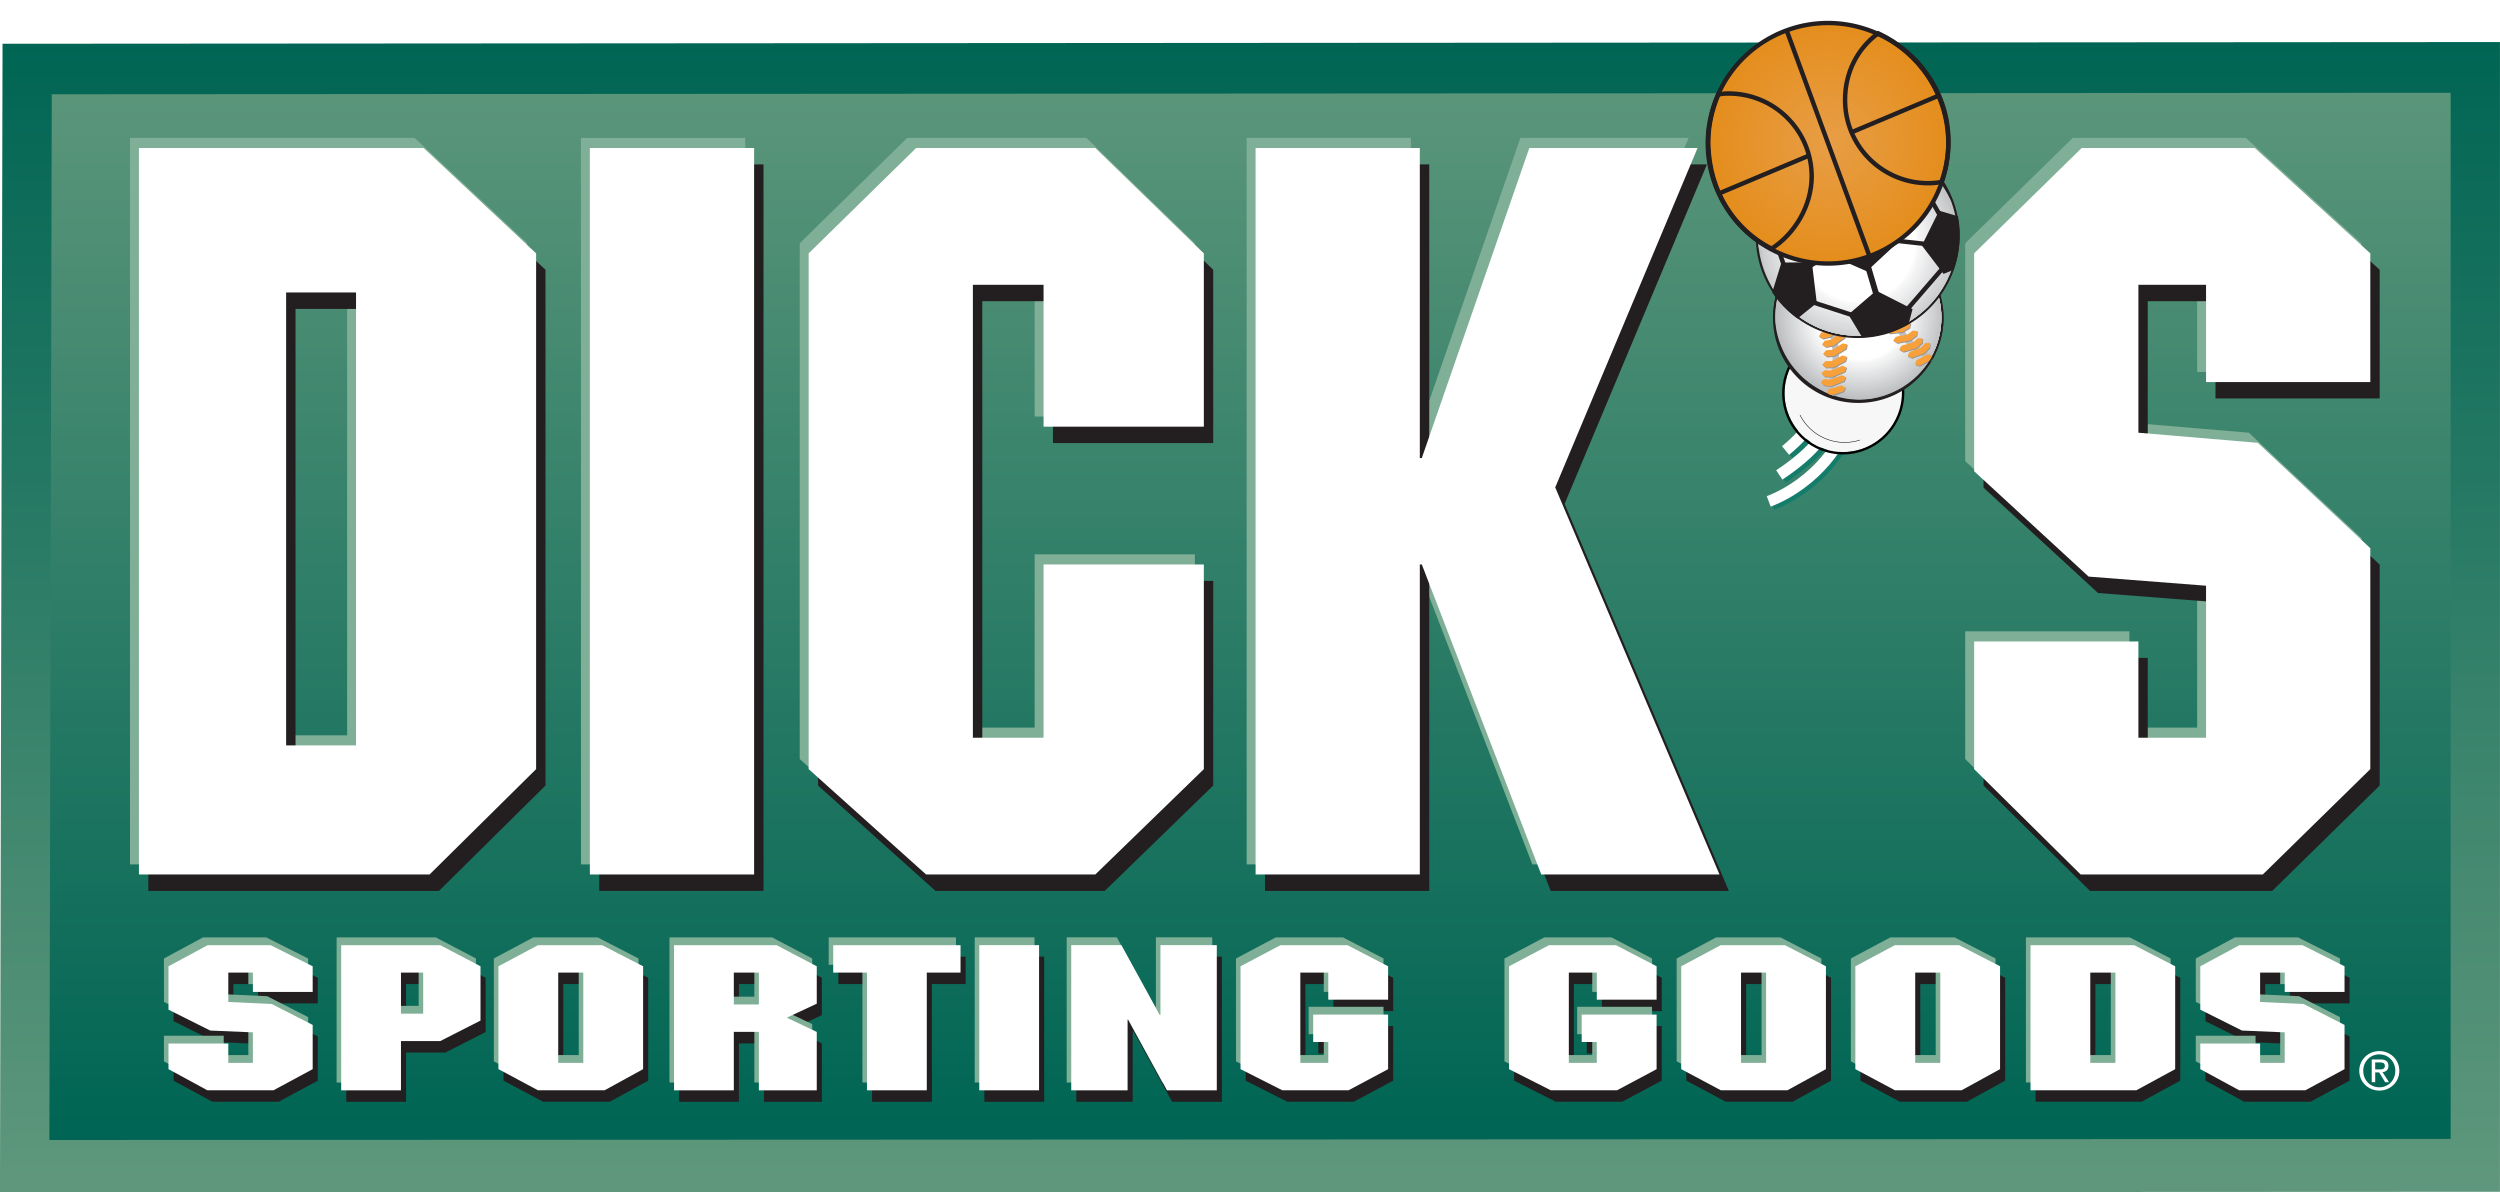 <?xml version="1.0" ?>
<svg xmlns="http://www.w3.org/2000/svg" xmlns:xlink="http://www.w3.org/1999/xlink" viewBox="0 0 250 119.244">
	<style>
	.cls0 { fill: url(#d); }
	.cls1 { fill: url(#g); }
	.cls2 { fill: #80af97; }
	.cls3 { fill: #231f20; }
	.cls4 { fill: #fff; }
	.cls5 { fill: #147c6b; }
	.cls6 { fill: #bbbdbf; }
	.cls7 { fill: #bdbfc1; }
	.cls8 { fill: #c0c1c3; }
	.cls9 { fill: #c1c3c5; }
	.cls10 { fill: #c4c5c7; }
	.cls11 { fill: #c5c7c9; }
	.cls12 { fill: #c8cacb; }
	.cls13 { fill: #caccce; }
	.cls14 { fill: #cccecf; }
	.cls15 { fill: #cfd0d2; }
	.cls16 { fill: #d0d2d3; }
	.cls17 { fill: #d3d4d6; }
	.cls18 { fill: #d4d6d7; }
	.cls19 { fill: #d7d8da; }
	.cls20 { fill: #d9dbdc; }
	.cls21 { fill: #dbdcdd; }
	.cls22 { fill: #dddfe0; }
	.cls23 { fill: #dfe0e1; }
	.cls24 { fill: #e2e3e4; }
	.cls25 { fill: #e3e4e5; }
	.cls26 { fill: #e6e7e8; }
	.cls27 { fill: #e8e8e9; }
	.cls28 { fill: #eaebec; }
	.cls29 { fill: #ededee; }
	.cls30 { fill: #eeefef; }
	.cls31 { fill: #f1f1f2; }
	.cls32 { fill: #f2f3f3; }
	.cls33 { fill: #f5f5f6; }
	.cls34 { fill: #f7f7f8; }
	.cls35 { fill: #fbfbfb; }
	.cls36 { fill: #929497; }
	.cls37 { fill: #f8a03a; }
	.cls38 { fill: url(#o); }
 </style>
	<filter id="shadow" color-interpolation-filters="sRGB">
		<feGaussianBlur stdDeviation="0.25 0.25"/>
	</filter>
	<clipPath id="a">
		<path d="M 0.001,4.203 L 250.001,4.203 L 250.001,119.318 L 0.001,119.318 L 0.001,4.203"/>
	</clipPath>
	<clipPath id="b">
		<path d="M 249.996,119.178 L 249.996,4.205 L 0.254,4.376 L -0.004,119.308 L 249.996,119.178"/>
	</clipPath>
	<linearGradient id="c">
		<stop offset="0" stop-color="#006554"/>
		<stop offset=".933" stop-color="#589479"/>
		<stop offset="1" stop-color="#5e977c"/>
	</linearGradient>
	<linearGradient id="d" gradientTransform="matrix(0 47.704 47.704 0 -21427.957 8554.463)" gradientUnits="userSpaceOnUse" x1="-179.236" x2="-176.859" xlink:href="#c" y1="451.805" y2="451.805"/>
	<clipPath id="e">
		<path d="M 4.939,9.273 L 245.064,9.273 L 245.064,114.005 L 4.939,114.005 L 4.939,9.273"/>
	</clipPath>
	<clipPath id="f">
		<path d="M 245.073,113.894 L 245.073,9.277 L 5.176,9.427 L 4.939,114.0 L 245.073,113.894"/>
	</clipPath>
	<linearGradient id="g" gradientTransform="matrix(0 -45.269 -45.269 0 20971.111 -8181.533)" gradientUnits="userSpaceOnUse" x1="-183.221" x2="-180.844" xlink:href="#c" y1="460.494" y2="460.494"/>
	<clipPath id="h">
		<path d="M 176.494,31.974 L 192.25,31.974 L 192.25,46.946 L 176.494,46.946 L 176.494,31.974"/>
	</clipPath>
	<clipPath id="i">
		<path d="M 184.026,33.265 C 184.964,33.265 185.781,33.372 186.547,33.693 C 189.375,34.848 191.084,37.993 190.039,41.139 C 189.695,42.144 189.097,43.129 188.242,43.814 C 187.234,44.627 186.208,45.119 184.856,45.248 C 181.628,45.547 178.782,43.129 178.397,40.091 C 178.053,37.373 179.464,34.933 181.777,33.842 C 182.139,33.671 182.525,33.542 182.952,33.435 L 183.38,33.351 L 183.491,33.329 L 183.616,33.329 L 183.765,33.308 L 184.026,33.265"/>
	</clipPath>
	<clipPath id="j">
		<path d="M 176.406,31.909 L 192.269,31.909 L 192.269,47.059 L 176.406,47.059 L 176.406,31.909"/>
	</clipPath>
	<clipPath id="k">
		<path d="M 194.127,31.402 C 193.932,26.823 190.059,23.271 185.48,23.464 C 180.878,23.657 177.326,27.529 177.521,32.131 C 177.711,36.71 181.607,40.262 186.186,40.069 C 190.765,39.876 194.317,35.982 194.127,31.402"/>
	</clipPath>
	<clipPath id="l">
		<path d="M 195.729,23.185 C 195.497,17.686 190.83,13.427 185.332,13.663 C 179.834,13.899 175.575,18.542 175.808,24.042 C 176.045,29.542 180.689,33.8 186.187,33.564 C 191.684,33.329 195.966,28.685 195.729,23.185"/>
	</clipPath>
	<clipPath id="m">
		<path d="M 170.666,2.015 L 195.139,2.015 L 195.139,26.597 L 170.666,26.597 L 170.666,2.015"/>
	</clipPath>
	<clipPath id="n">
		<path d="M 182.401,2.344 C 175.421,2.687 170.671,8.271 170.949,14.884 C 171.227,21.475 176.814,26.589 183.428,26.31 C 190.017,26.032 195.13,20.447 194.851,13.856 C 194.572,7.244 188.99,2.022 182.401,2.344"/>
	</clipPath>
	<radialGradient id="o" cx="-213.847" cy="444.135" gradientTransform="matrix(5.056 0 0 -5.079 1264.095 2269.976)" gradientUnits="userSpaceOnUse" r="2.379">
		<stop offset="0" stop-color="#e89e46"/>
		<stop offset="1" stop-color="#e48d1c"/>
	</radialGradient>
	<g clip-path="url(#a)">
		<path clip-path="url(#b)" d="M -0.004,4.205 L 249.996,4.205 L 249.996,119.308 L -0.004,119.308 L -0.004,4.205" class="cls0"/>
	</g>
	<g clip-path="url(#e)">
		<path clip-path="url(#f)" d="M 4.939,9.277 L 245.073,9.277 L 245.073,114.001 L 4.939,114.001 L 4.939,9.277" class="cls1"/>
	</g>
	<g name="inlines">
		<path d="M 34.713,28.24 L 27.72,28.24 L 27.72,73.532 L 34.713,73.532 L 34.713,28.24 M 52.717,75.903 L 42.064,86.44 L 12.999,86.44 L 12.999,13.79 L 41.468,13.79 L 52.718,24.327 L 52.718,75.903 L 52.717,75.903" class="cls2"/>
		<path d="M 58.095,13.79 L 74.52,13.79 L 74.52,86.44 L 58.095,86.44 L 58.095,13.79" class="cls2"/>
		<path d="M 119.49,41.652 L 103.464,41.652 L 103.464,27.468 L 96.395,27.468 L 96.395,72.761 L 103.464,72.761 L 103.464,55.433 L 119.49,55.433 L 119.49,75.903 L 108.64,86.44 L 91.718,86.44 L 79.972,75.903 L 79.972,24.327 L 90.722,13.79 L 108.64,13.79 L 119.49,24.327 L 119.49,41.652" class="cls2"/>
		<path d="M 141.09,44.794 L 141.289,44.794 L 152.04,13.79 L 168.864,13.79 L 154.626,47.732 L 171.052,86.44 L 153.233,86.44 L 141.289,55.433 L 141.09,55.433 L 141.09,86.44 L 124.666,86.44 L 124.666,13.79 L 141.09,13.79 L 141.09,44.794" class="cls2"/>
		<path d="M 224.59,13.79 L 236.139,24.327 L 236.139,37.194 L 219.714,37.194 L 219.714,27.468 L 212.943,27.468 L 212.943,42.261 L 224.887,43.274 L 236.139,53.812 L 236.139,75.903 L 225.389,86.44 L 207.171,86.44 L 196.519,75.903 L 196.519,63.134 L 212.943,63.134 L 212.943,72.761 L 219.714,72.761 L 219.714,57.561 L 207.97,56.651 L 196.519,46.11 L 196.519,24.327 L 207.273,13.79 L 224.59,13.79" class="cls2"/>
		<path d="M 36.545,30.892 L 29.554,30.892 L 29.554,76.186 L 36.545,76.186 L 36.545,30.892 M 54.549,78.554 L 43.898,89.091 L 14.831,89.091 L 14.831,16.442 L 43.302,16.442 L 54.55,26.978 L 54.55,78.554 L 54.549,78.554" class="cls3"/>
		<path d="M 59.924,16.442 L 76.351,16.442 L 76.351,89.091 L 59.924,89.091 L 59.924,16.442" class="cls3"/>
		<path d="M 121.322,44.307 L 105.296,44.307 L 105.296,30.121 L 98.229,30.121 L 98.229,75.413 L 105.296,75.413 L 105.296,58.084 L 121.322,58.084 L 121.322,78.554 L 110.474,89.091 L 93.55,89.091 L 81.804,78.554 L 81.804,26.978 L 92.556,16.442 L 110.474,16.442 L 121.322,26.978 L 121.322,44.307" class="cls3"/>
		<path d="M 142.924,47.447 L 143.124,47.447 L 153.874,16.442 L 170.694,16.442 L 156.461,50.385 L 172.886,89.091 L 155.067,89.091 L 143.124,58.084 L 142.924,58.084 L 142.924,89.091 L 126.498,89.091 L 126.498,16.442 L 142.924,16.442 L 142.924,47.447" class="cls3"/>
		<path d="M 226.424,16.442 L 237.969,26.978 L 237.969,39.848 L 221.548,39.848 L 221.548,30.121 L 214.777,30.121 L 214.777,44.915 L 226.722,45.927 L 237.969,56.465 L 237.969,78.554 L 227.223,89.091 L 209.001,89.091 L 198.353,78.554 L 198.353,65.784 L 214.777,65.784 L 214.777,75.413 L 221.548,75.413 L 221.548,60.212 L 209.8,59.301 L 198.353,48.765 L 198.353,26.978 L 209.103,16.442 L 226.424,16.442" class="cls3"/>
		<path d="M 27.576,95.667 L 31.778,97.78 L 31.778,100.343 L 25.799,100.343 L 25.799,98.407 L 23.338,98.407 L 23.338,101.351 L 27.683,101.55 L 31.778,103.642 L 31.778,108.066 L 27.863,110.174 L 21.237,110.174 L 17.359,108.066 L 17.359,105.502 L 23.338,105.502 L 23.338,107.434 L 25.799,107.434 L 25.799,104.388 L 21.527,104.202 L 17.359,102.117 L 17.359,97.78 L 21.271,95.667 L 27.576,95.667" class="cls3"/>
		<path d="M 48.563,97.78 L 44.534,95.667 L 34.627,95.667 L 34.627,110.179 L 40.606,110.179 L 40.606,105.255 L 44.535,105.255 L 48.564,103.204 L 48.564,97.78 M 40.606,98.407 L 42.831,98.407 L 42.831,102.516 L 40.606,102.516 L 40.606,98.407" class="cls3"/>
		<path d="M 64.819,97.78 L 60.721,95.667 L 54.299,95.667 L 50.352,97.78 L 50.352,108.066 L 54.299,110.174 L 60.977,110.174 L 64.82,108.066 L 64.82,97.78 M 56.33,98.407 L 58.838,98.407 L 58.838,107.434 L 56.33,107.434 L 56.33,98.407" class="cls3"/>
		<path d="M 82.185,97.78 L 78.17,95.667 L 67.912,95.667 L 67.912,110.179 L 73.891,110.179 L 73.891,104.34 L 76.401,104.34 L 76.401,110.179 L 82.185,110.179 L 82.185,104.34 L 79.185,102.921 L 82.185,101.519 L 82.185,97.78 M 73.891,98.407 L 76.401,98.407 L 76.401,101.599 L 73.891,101.599 L 73.891,98.407" class="cls3"/>
		<path d="M 96.562,98.407 L 93.188,98.407 L 93.188,110.178 L 87.209,110.178 L 87.209,98.407 L 83.833,98.407 L 83.833,95.667 L 96.562,95.667 L 96.562,98.407" class="cls3"/>
		<path d="M 98.436,95.663 L 104.417,95.663 L 104.417,110.179 L 98.436,110.179 L 98.436,95.663" class="cls3"/>
		<path d="M 122.188,110.178 L 117.21,110.178 L 113.337,103.111 L 113.268,103.111 L 113.268,110.178 L 107.632,110.178 L 107.632,95.663 L 112.647,95.663 L 116.481,102.649 L 116.555,102.649 L 116.555,95.663 L 122.188,95.663 L 122.188,110.178" class="cls3"/>
		<path d="M 139.32,101.114 L 133.339,101.114 L 133.339,98.407 L 130.544,98.407 L 130.544,107.434 L 133.339,107.434 L 133.339,105.351 L 131.83,105.351 L 131.83,102.609 L 139.32,102.609 L 139.32,108.066 L 135.368,110.174 L 128.732,110.174 L 124.563,108.066 L 124.563,97.78 L 128.547,95.667 L 135.262,95.667 L 139.32,97.78 L 139.32,101.114" class="cls3"/>
		<path d="M 166.171,101.114 L 160.189,101.114 L 160.189,98.407 L 157.39,98.407 L 157.39,107.434 L 160.189,107.434 L 160.189,105.351 L 158.681,105.351 L 158.681,102.609 L 166.171,102.609 L 166.171,108.066 L 162.219,110.174 L 155.578,110.174 L 151.413,108.066 L 151.413,97.78 L 155.397,95.667 L 162.107,95.667 L 166.171,97.78 L 166.171,101.114" class="cls3"/>
		<path d="M 183.103,97.78 L 179.002,95.667 L 172.584,95.667 L 168.632,97.78 L 168.632,108.066 L 172.584,110.174 L 179.257,110.174 L 183.103,108.066 L 183.103,97.78 M 174.613,98.407 L 177.121,98.407 L 177.121,107.434 L 174.613,107.434 L 174.613,98.407" class="cls3"/>
		<path d="M 200.517,97.78 L 196.421,95.667 L 189.998,95.667 L 186.046,97.78 L 186.046,108.066 L 189.998,110.174 L 196.676,110.174 L 200.517,108.066 L 200.517,97.78 M 192.027,98.407 L 194.535,98.407 L 194.535,107.434 L 192.027,107.434 L 192.027,98.407" class="cls3"/>
		<path d="M 218.028,97.78 L 213.932,95.667 L 203.558,95.667 L 203.558,110.175 L 214.15,110.175 L 218.028,108.067 L 218.028,97.78 M 209.539,98.407 L 212.047,98.407 L 212.047,107.434 L 209.539,107.434 L 209.539,98.407" class="cls3"/>
		<path d="M 230.757,95.667 L 234.959,97.78 L 234.959,100.343 L 228.982,100.343 L 228.982,98.407 L 226.521,98.407 L 226.521,101.351 L 230.868,101.55 L 234.959,103.642 L 234.959,108.066 L 231.05,110.174 L 224.418,110.174 L 220.545,108.066 L 220.545,105.502 L 226.521,105.502 L 226.521,107.434 L 228.982,107.434 L 228.982,104.388 L 224.711,104.202 L 220.545,102.117 L 220.545,97.78 L 224.455,95.667 L 230.757,95.667" class="cls3"/>
		<path d="M 26.61,93.737 L 30.813,95.848 L 30.813,98.412 L 24.833,98.412 L 24.833,96.479 L 22.372,96.479 L 22.372,99.419 L 26.719,99.621 L 30.813,101.713 L 30.813,106.134 L 26.9,108.247 L 20.271,108.247 L 16.394,106.134 L 16.394,103.575 L 22.372,103.575 L 22.372,105.507 L 24.833,105.507 L 24.833,102.458 L 20.563,102.275 L 16.394,100.188 L 16.394,95.848 L 20.308,93.737 L 26.61,93.737" class="cls2"/>
		<path d="M 47.597,95.848 L 43.569,93.737 L 33.661,93.737 L 33.661,108.252 L 39.642,108.252 L 39.642,103.325 L 43.568,103.325 L 47.596,101.277 L 47.596,95.848 M 39.643,96.479 L 41.865,96.479 L 41.865,100.586 L 39.643,100.586 L 39.643,96.479" class="cls2"/>
		<path d="M 63.853,95.848 L 59.759,93.737 L 53.337,93.737 L 49.385,95.848 L 49.385,106.134 L 53.337,108.246 L 60.013,108.246 L 63.853,106.134 L 63.853,95.848 M 55.364,96.479 L 57.874,96.479 L 57.874,105.507 L 55.364,105.507 L 55.364,96.479" class="cls2"/>
		<path d="M 81.221,95.848 L 77.206,93.737 L 66.946,93.737 L 66.946,108.252 L 72.927,108.252 L 72.927,102.41 L 75.435,102.41 L 75.435,108.252 L 81.221,108.252 L 81.221,102.41 L 78.219,100.989 L 81.221,99.591 L 81.221,95.848 M 72.927,96.479 L 75.435,96.479 L 75.435,99.669 L 72.927,99.669 L 72.927,96.479" class="cls2"/>
		<path d="M 95.596,96.479 L 92.222,96.479 L 92.222,108.251 L 86.243,108.251 L 86.243,96.479 L 82.869,96.479 L 82.869,93.737 L 95.596,93.737 L 95.596,96.479" class="cls2"/>
		<path d="M 97.472,93.735 L 103.453,93.735 L 103.453,108.252 L 97.472,108.252 L 97.472,93.735" class="cls2"/>
		<path d="M 121.223,108.251 L 116.244,108.251 L 112.376,101.184 L 112.302,101.184 L 112.302,108.251 L 106.669,108.251 L 106.669,93.735 L 111.684,93.735 L 115.518,100.719 L 115.589,100.719 L 115.589,93.735 L 121.223,93.735 L 121.223,108.251" class="cls2"/>
		<path d="M 138.354,99.187 L 132.378,99.187 L 132.378,96.479 L 129.578,96.479 L 129.578,105.507 L 132.378,105.507 L 132.378,103.422 L 130.864,103.422 L 130.864,100.682 L 138.354,100.682 L 138.354,106.134 L 134.402,108.247 L 127.767,108.247 L 123.598,106.134 L 123.598,95.848 L 127.586,93.737 L 134.296,93.737 L 138.354,95.848 L 138.354,99.187" class="cls2"/>
		<path d="M 165.205,99.187 L 159.224,99.187 L 159.224,96.479 L 156.428,96.479 L 156.428,105.507 L 159.224,105.507 L 159.224,103.422 L 157.715,103.422 L 157.715,100.682 L 165.205,100.682 L 165.205,106.134 L 161.253,108.247 L 154.612,108.247 L 150.447,106.134 L 150.447,95.848 L 154.432,93.737 L 161.142,93.737 L 165.205,95.848 L 165.205,99.187" class="cls2"/>
		<path d="M 182.137,95.848 L 178.04,93.737 L 171.618,93.737 L 167.666,95.848 L 167.666,106.134 L 171.618,108.246 L 178.291,108.246 L 182.137,106.134 L 182.137,95.848 M 173.647,96.479 L 176.155,96.479 L 176.155,105.507 L 173.647,105.507 L 173.647,96.479" class="cls2"/>
		<path d="M 199.551,95.848 L 195.455,93.737 L 189.037,93.737 L 185.085,95.848 L 185.085,106.134 L 189.037,108.246 L 195.71,108.246 L 199.551,106.134 L 199.551,95.848 M 191.062,96.479 L 193.57,96.479 L 193.57,105.507 L 191.062,105.507 L 191.062,96.479" class="cls2"/>
		<path d="M 217.063,95.848 L 212.967,93.737 L 202.592,93.737 L 202.592,108.247 L 213.185,108.247 L 217.063,106.135 L 217.063,95.848 M 208.573,96.479 L 211.081,96.479 L 211.081,105.507 L 208.573,105.507 L 208.573,96.479" class="cls2"/>
		<path d="M 229.796,93.737 L 233.993,95.848 L 233.993,98.412 L 228.017,98.412 L 228.017,96.479 L 225.556,96.479 L 225.556,99.419 L 229.902,99.621 L 233.993,101.713 L 233.993,106.134 L 230.083,108.247 L 223.457,108.247 L 219.579,106.134 L 219.579,103.575 L 225.556,103.575 L 225.556,105.507 L 228.017,105.507 L 228.017,102.458 L 223.745,102.275 L 219.579,100.188 L 219.579,95.848 L 223.489,93.737 L 229.796,93.737" class="cls2"/>
	</g>
	<g name="letters1">
		<path d="M 35.604,29.249 L 28.613,29.249 L 28.613,74.542 L 35.604,74.542 L 35.604,29.249 M 53.611,76.913 L 42.958,87.448 L 13.893,87.448 L 13.893,14.8 L 42.362,14.8 L 53.612,25.338 L 53.612,76.913 L 53.611,76.913" class="cls4"/>
		<path d="M 58.986,14.8 L 75.411,14.8 L 75.411,87.448 L 58.986,87.448 L 58.986,14.8" class="cls4"/>
		<path d="M 120.384,42.664 L 104.356,42.664 L 104.356,28.478 L 97.288,28.478 L 97.288,73.771 L 104.356,73.771 L 104.356,56.444 L 120.384,56.444 L 120.384,76.913 L 109.532,87.448 L 92.61,87.448 L 80.866,76.913 L 80.866,25.337 L 91.614,14.8 L 109.532,14.8 L 120.384,25.337 L 120.384,42.664" class="cls4"/>
		<path d="M 141.981,45.804 L 142.181,45.804 L 152.932,14.8 L 169.756,14.8 L 155.522,48.742 L 171.948,87.448 L 154.125,87.448 L 142.181,56.444 L 141.981,56.444 L 141.981,87.448 L 125.56,87.448 L 125.56,14.8 L 141.981,14.8 L 141.981,45.804" class="cls4"/>
		<path d="M 225.481,14.8 L 237.03,25.337 L 237.03,38.206 L 220.605,38.206 L 220.605,28.478 L 213.84,28.478 L 213.84,43.272 L 225.783,44.284 L 237.03,54.822 L 237.03,76.913 L 226.28,87.448 L 208.067,87.448 L 197.414,76.913 L 197.414,64.145 L 213.84,64.145 L 213.84,73.771 L 220.605,73.771 L 220.605,58.572 L 208.861,57.659 L 197.414,47.124 L 197.414,25.337 L 208.165,14.8 L 225.481,14.8" class="cls4"/>
	</g>
	<g name="letters2" class="cls4">
		<path d="M 27.065,94.52 L 31.268,96.628 L 31.268,99.192 L 25.289,99.192 L 25.289,97.259 L 22.83,97.259 L 22.83,100.199 L 27.174,100.401 L 31.268,102.491 L 31.268,106.915 L 27.355,109.025 L 20.729,109.025 L 16.849,106.915 L 16.849,104.355 L 22.83,104.355 L 22.83,106.288 L 25.289,106.288 L 25.289,103.236 L 21.019,103.055 L 16.849,100.967 L 16.849,96.628 L 20.763,94.52 L 27.065,94.52"/>
		<path d="M 48.05,96.628 L 44.026,94.52 L 34.118,94.52 L 34.118,109.03 L 40.097,109.03 L 40.097,104.105 L 44.026,104.105 L 48.05,102.057 L 48.05,96.628 M 40.098,97.259 L 42.32,97.259 L 42.32,101.366 L 40.098,101.366 L 40.098,97.259"/>
		<path d="M 64.311,96.628 L 60.213,94.52 L 53.79,94.52 L 49.843,96.628 L 49.843,106.914 L 53.79,109.024 L 60.468,109.024 L 64.311,106.914 L 64.311,96.628 M 55.821,97.259 L 58.329,97.259 L 58.329,106.287 L 55.821,106.287 L 55.821,97.259"/>
		<path d="M 81.676,96.628 L 77.661,94.52 L 67.403,94.52 L 67.403,109.03 L 73.382,109.03 L 73.382,103.19 L 75.887,103.19 L 75.887,109.03 L 81.676,109.03 L 81.676,103.19 L 78.676,101.769 L 81.676,100.369 L 81.676,96.628 M 73.382,97.259 L 75.887,97.259 L 75.887,100.449 L 73.382,100.449 L 73.382,97.259"/>
		<path d="M 96.053,97.259 L 92.679,97.259 L 92.679,109.03 L 86.698,109.03 L 86.698,97.259 L 83.322,97.259 L 83.322,94.52 L 96.053,94.52 L 96.053,97.259"/>
		<path d="M 97.927,94.515 L 103.906,94.515 L 103.906,109.03 L 97.927,109.03 L 97.927,94.515"/>
		<path d="M 121.68,109.03 L 116.699,109.03 L 112.829,101.963 L 112.759,101.963 L 112.759,109.03 L 107.124,109.03 L 107.124,94.515 L 112.139,94.515 L 115.973,101.5 L 116.044,101.5 L 116.044,94.515 L 121.68,94.515 L 121.68,109.03"/>
		<path d="M 138.81,99.967 L 132.828,99.967 L 132.828,97.259 L 130.033,97.259 L 130.033,106.288 L 132.828,106.288 L 132.828,104.202 L 131.319,104.202 L 131.319,101.462 L 138.81,101.462 L 138.81,106.915 L 134.862,109.025 L 128.222,109.025 L 124.053,106.915 L 124.053,96.628 L 128.041,94.52 L 134.751,94.52 L 138.81,96.628 L 138.81,99.967"/>
		<path d="M 165.66,99.967 L 159.679,99.967 L 159.679,97.259 L 156.883,97.259 L 156.883,106.288 L 159.679,106.288 L 159.679,104.202 L 158.17,104.202 L 158.17,101.462 L 165.66,101.462 L 165.66,106.915 L 161.708,109.025 L 155.072,109.025 L 150.902,106.915 L 150.902,96.628 L 154.891,94.52 L 161.602,94.52 L 165.66,96.628 L 165.66,99.967"/>
		<path d="M 182.592,96.628 L 178.495,94.52 L 172.073,94.52 L 168.121,96.628 L 168.121,106.914 L 172.073,109.024 L 178.746,109.024 L 182.592,106.914 L 182.592,96.628 M 174.103,97.259 L 176.611,97.259 L 176.611,106.287 L 174.103,106.287 L 174.103,97.259"/>
		<path d="M 200.006,96.628 L 195.91,94.52 L 189.487,94.52 L 185.535,96.628 L 185.535,106.914 L 189.487,109.024 L 196.165,109.024 L 200.006,106.914 L 200.006,96.628 M 191.521,97.259 L 194.029,97.259 L 194.029,106.287 L 191.521,106.287 L 191.521,97.259"/>
		<path d="M 217.518,96.628 L 213.422,94.52 L 203.052,94.52 L 203.052,109.025 L 213.64,109.025 L 217.518,106.915 L 217.518,96.628 M 209.028,97.259 L 211.541,97.259 L 211.541,106.287 L 209.028,106.287 L 209.028,97.259"/>
		<path d="M 230.251,94.52 L 234.453,96.628 L 234.453,99.192 L 228.472,99.192 L 228.472,97.259 L 226.011,97.259 L 226.011,100.199 L 230.357,100.401 L 234.453,102.491 L 234.453,106.915 L 230.539,109.025 L 223.912,109.025 L 220.029,106.915 L 220.029,104.355 L 226.011,104.355 L 226.011,106.288 L 228.472,106.288 L 228.472,103.236 L 224.2,103.055 L 220.029,100.967 L 220.029,96.628 L 223.944,94.52 L 230.251,94.52"/>
		<path d="M 237.519,106.942 L 237.519,106.239 L 237.988,106.239 C 238.229,106.239 238.485,106.288 238.485,106.571 C 238.485,106.922 238.224,106.942 237.927,106.942 L 237.519,106.942 M 237.519,107.237 L 237.914,107.237 L 238.518,108.223 L 238.904,108.223 L 238.254,107.22 C 238.588,107.179 238.844,106.997 238.844,106.593 C 238.844,106.143 238.579,105.944 238.04,105.944 L 237.172,105.944 L 237.172,108.223 L 237.521,108.223 L 237.521,107.237 L 237.519,107.237 M 237.937,109.059 C 239.014,109.059 239.933,108.223 239.933,107.077 C 239.933,105.944 239.014,105.108 237.937,105.108 C 236.85,105.108 235.926,105.944 235.926,107.077 C 235.926,108.223 236.85,109.059 237.937,109.059 M 236.325,107.077 C 236.325,106.143 237.03,105.437 237.936,105.437 C 238.828,105.437 239.533,106.143 239.533,107.077 C 239.533,108.031 238.828,108.73 237.936,108.73 C 237.03,108.73 236.325,108.031 236.325,107.077"/>
	</g>
	<path name="swoosh_shadow" d="M 177.413,50.973 C 179.809,50.051 181.834,48.468 183.269,46.796 C 184.704,45.115 185.586,43.377 185.6,41.939 L 185.59,41.68 L 184.481,41.775 L 184.486,41.939 C 184.5,42.892 183.761,44.533 182.423,46.068 C 181.095,47.614 179.205,49.09 177.014,49.932 L 177.413,50.973 M 178.579,48.27 C 180.883,46.736 182.285,45.374 183.116,44.078 C 183.947,42.783 184.184,41.551 184.179,40.423 C 184.179,40.194 184.169,39.965 184.156,39.744 L 183.042,39.815 L 183.061,40.423 C 183.061,41.408 182.884,42.361 182.174,43.477 C 181.463,44.587 180.186,45.861 177.962,47.34 L 178.579,48.27 M 179.253,45.792 C 181.895,43.623 182.842,41.69 182.842,39.966 C 182.842,39.183 182.648,38.471 182.378,37.838 L 181.352,38.273 C 181.58,38.813 181.723,39.369 181.723,39.966 C 181.723,41.25 181.055,42.854 178.542,44.928 L 179.253,45.792" class="cls5"/>
	<path name="swoosh" d="M 177.074,50.662 C 179.47,49.739 181.491,48.159 182.93,46.485 C 184.365,44.804 185.247,43.066 185.261,41.628 L 185.251,41.368 L 184.137,41.463 L 184.142,41.628 C 184.161,42.581 183.417,44.222 182.084,45.757 C 180.756,47.302 178.861,48.779 176.674,49.618 L 177.074,50.662 M 178.24,47.961 C 180.543,46.424 181.946,45.062 182.772,43.764 C 183.608,42.469 183.84,41.234 183.84,40.107 C 183.84,39.876 183.83,39.653 183.817,39.429 L 182.703,39.503 L 182.722,40.107 C 182.717,41.094 182.545,42.047 181.834,43.163 C 181.124,44.275 179.847,45.547 177.618,47.029 L 178.24,47.961 M 178.909,45.48 C 181.551,43.313 182.503,41.38 182.503,39.656 C 182.503,38.873 182.308,38.16 182.034,37.526 L 181.008,37.964 C 181.236,38.504 181.384,39.06 181.384,39.657 C 181.379,40.941 180.711,42.545 178.198,44.621 L 178.909,45.48" class="cls4"/>
	<circle name="pingpong" cx="184.35" cy="39.3" r="5.9" class="cls34"/>
	<path name="pingpong_outline" d="M 178.589,37.587 L 178.7,37.621 C 179.466,35.046 181.815,33.376 184.351,33.376 C 184.899,33.376 185.456,33.455 186.008,33.619 C 188.553,34.375 190.193,36.718 190.193,39.261 C 190.193,39.822 190.114,40.395 189.947,40.961 C 189.18,43.539 186.836,45.208 184.301,45.208 C 183.748,45.208 183.196,45.129 182.638,44.965 C 180.098,44.209 178.454,41.867 178.454,39.322 C 178.454,38.761 178.537,38.188 178.7,37.62 L 178.472,37.554 C 178.295,38.143 178.211,38.737 178.211,39.322 C 178.211,41.969 179.925,44.408 182.567,45.193 C 183.142,45.364 183.728,45.447 184.299,45.447 C 186.936,45.447 189.379,43.709 190.178,41.03 C 190.35,40.44 190.433,39.846 190.433,39.26 C 190.433,36.613 188.724,34.177 186.078,33.387 C 185.502,33.216 184.922,33.135 184.35,33.135 C 181.707,33.135 179.265,34.873 178.471,37.553 L 178.589,37.587"/>
	<g filter="url(#shadow)">
		<path transform="translate(89.5 39) scale(.5)" name="pingpong_outline" d="M 193.0,10.0 A 10.0,10.0 0.0 0,1 181.0,5.0" fill="none" stroke-width=".1" stroke="black"/>
	</g>
	<path name="unk1" d="M 194.127,31.41 C 193.927,26.828 190.054,23.271 185.471,23.469 C 180.887,23.664 177.33,27.539 177.526,32.121 C 177.72,36.704 181.598,40.262 186.181,40.064 C 190.765,39.867 194.321,35.992 194.127,31.41" class="cls4"/>
	<path name="baseball_outline1" d="M 194.127,31.41 L 194.35,31.4 C 194.15,26.819 190.374,23.235 185.833,23.235 L 185.461,23.245 C 180.878,23.439 177.298,27.218 177.293,31.758 L 177.302,32.13 C 177.497,36.713 181.273,40.295 185.819,40.297 L 186.191,40.288 C 190.774,40.09 194.355,36.314 194.355,31.771 L 194.35,31.4 L 193.9,31.42 L 193.909,31.772 C 193.909,36.076 190.514,39.654 186.173,39.842 L 185.819,39.849 C 181.514,39.849 177.934,36.453 177.754,32.113 L 177.744,31.76 C 177.744,27.458 181.139,23.878 185.48,23.694 L 185.834,23.686 C 190.139,23.686 193.714,27.082 193.9,31.421 L 194.127,31.41" class="cls3"/>
	<g name="baseball_center">
		<path name="baseball_outline2" clip-path="url(#k)" d="M 194.633,31.046 C 194.429,26.315 190.43,22.643 185.698,22.846 C 180.966,23.048 177.298,27.049 177.497,31.779 C 177.701,36.512 181.7,40.184 186.432,39.979 C 191.164,39.776 194.832,35.778 194.633,31.046" class="cls6"/>
		<path name="unk2" clip-path="url(#k)" d="M 177.576,31.776 C 177.775,36.465 181.741,40.102 186.427,39.902 C 191.117,39.702 194.754,35.736 194.554,31.048 C 194.355,26.362 190.389,22.722 185.703,22.923 C 181.013,23.124 177.376,27.087 177.576,31.776" class="cls7"/>
		<path name="unk3" clip-path="url(#k)" d="M 177.655,31.774 C 177.854,36.42 181.778,40.024 186.426,39.824 C 191.071,39.627 194.674,35.699 194.474,31.053 C 194.28,26.407 190.351,22.803 185.706,23.003 C 181.059,23.203 177.455,27.128 177.655,31.774" class="cls7"/>
		<path name="unk4" clip-path="url(#k)" d="M 177.729,31.771 C 177.928,36.375 181.82,39.943 186.422,39.748 C 191.024,39.551 194.595,35.658 194.4,31.055 C 194.201,26.452 190.309,22.883 185.707,23.078 C 181.105,23.276 177.534,27.168 177.729,31.771" class="cls8"/>
		<path clip-path="url(#k)" d="M 177.809,31.767 C 178.003,36.327 181.858,39.865 186.418,39.669 C 190.979,39.474 194.517,35.617 194.321,31.06 C 194.127,26.5 190.272,22.962 185.712,23.157 C 181.151,23.353 177.613,27.206 177.809,31.767" class="cls8"/>
		<path clip-path="url(#k)" d="M 177.887,31.765 C 178.082,36.28 181.9,39.784 186.418,39.592 C 190.937,39.399 194.438,35.581 194.242,31.063 C 194.048,26.548 190.235,23.041 185.717,23.236 C 181.198,23.428 177.692,27.246 177.887,31.765" class="cls9"/>
		<path clip-path="url(#k)" d="M 177.966,31.759 C 178.156,36.235 181.942,39.706 186.413,39.515 C 190.885,39.322 194.354,35.54 194.164,31.067 C 193.974,26.59 190.193,23.122 185.722,23.312 C 181.245,23.504 177.775,27.285 177.966,31.759" class="cls10"/>
		<path clip-path="url(#k)" d="M 178.045,31.756 C 178.231,36.186 181.979,39.626 186.408,39.436 C 190.839,39.247 194.28,35.502 194.09,31.07 C 193.9,26.637 190.152,23.2 185.722,23.39 C 181.291,23.58 177.854,27.325 178.045,31.756" class="cls10"/>
		<path clip-path="url(#k)" d="M 178.119,31.752 C 178.309,36.142 182.02,39.546 186.404,39.358 C 190.792,39.17 194.201,35.461 194.01,31.072 C 193.824,26.685 190.114,23.28 185.725,23.468 C 181.338,23.657 177.934,27.366 178.119,31.752" class="cls11"/>
		<path clip-path="url(#k)" d="M 178.198,31.75 C 178.384,36.097 182.057,39.468 186.404,39.28 C 190.746,39.095 194.117,35.424 193.936,31.078 C 193.746,26.731 190.072,23.36 185.725,23.545 C 181.384,23.732 178.013,27.406 178.198,31.75" class="cls11"/>
		<path clip-path="url(#k)" d="M 178.277,31.747 C 178.458,36.048 182.099,39.386 186.399,39.204 C 190.699,39.02 194.038,35.383 193.852,31.079 C 193.671,26.778 190.035,23.439 185.73,23.622 C 181.431,23.809 178.092,27.446 178.277,31.747" class="cls12"/>
		<path clip-path="url(#k)" d="M 178.356,31.743 C 178.537,36.004 182.136,39.309 186.394,39.125 C 190.657,38.945 193.958,35.343 193.778,31.084 C 193.597,26.823 189.993,23.518 185.735,23.701 C 181.477,23.885 178.171,27.484 178.356,31.743" class="cls12"/>
		<path clip-path="url(#k)" d="M 178.431,31.74 C 178.612,35.955 182.174,39.229 186.395,39.05 C 190.607,38.869 193.881,35.302 193.7,31.087 C 193.519,26.872 189.957,23.598 185.736,23.778 C 181.523,23.958 178.249,27.522 178.431,31.74" class="cls13"/>
		<path clip-path="url(#k)" d="M 178.51,31.738 C 178.686,35.911 182.215,39.15 186.39,38.971 C 190.565,38.792 193.802,35.262 193.62,31.089 C 193.444,26.917 189.915,23.677 185.74,23.857 C 181.569,24.034 178.328,27.563 178.51,31.738" class="cls14"/>
		<path clip-path="url(#k)" d="M 178.584,31.733 C 178.765,35.862 182.257,39.07 186.386,38.891 C 190.514,38.716 193.723,35.223 193.546,31.093 C 193.365,26.961 189.873,23.756 185.744,23.933 C 181.616,24.11 178.407,27.604 178.584,31.733" class="cls14"/>
		<path clip-path="url(#k)" d="M 178.667,31.731 C 178.839,35.817 182.294,38.989 186.381,38.814 C 190.472,38.64 193.639,35.184 193.467,31.096 C 193.291,27.009 189.836,23.838 185.749,24.011 C 181.658,24.187 178.491,27.643 178.667,31.731" class="cls15"/>
		<path clip-path="url(#k)" d="M 178.741,31.727 C 178.913,35.774 182.336,38.91 186.381,38.738 C 190.426,38.565 193.56,35.146 193.389,31.099 C 193.217,27.055 189.794,23.916 185.749,24.091 C 181.709,24.263 178.57,27.682 178.741,31.727" class="cls15"/>
		<path clip-path="url(#k)" d="M 178.82,31.724 C 178.992,35.726 182.373,38.83 186.376,38.66 C 190.374,38.488 193.481,35.105 193.314,31.103 C 193.138,27.101 189.757,23.997 185.754,24.167 C 181.756,24.339 178.648,27.722 178.82,31.724" class="cls16"/>
		<path clip-path="url(#k)" d="M 178.895,31.722 C 179.067,35.681 182.416,38.753 186.372,38.581 C 190.334,38.413 193.403,35.064 193.236,31.108 C 193.064,27.147 189.715,24.075 185.759,24.245 C 181.797,24.415 178.728,27.761 178.895,31.722" class="cls17"/>
		<path clip-path="url(#k)" d="M 178.974,31.717 C 179.141,35.633 182.453,38.671 186.371,38.505 C 190.286,38.335 193.323,35.026 193.156,31.109 C 192.989,27.192 189.677,24.155 185.762,24.321 C 181.849,24.491 178.807,27.801 178.974,31.717" class="cls17"/>
		<path clip-path="url(#k)" d="M 179.053,31.715 C 179.22,35.588 182.49,38.592 186.367,38.426 C 190.239,38.26 193.244,34.986 193.077,31.112 C 192.914,27.241 189.64,24.235 185.767,24.401 C 181.891,24.567 178.886,27.841 179.053,31.715" class="cls18"/>
		<path clip-path="url(#k)" d="M 179.132,31.709 C 179.294,35.54 182.531,38.512 186.362,38.349 C 190.193,38.184 193.165,34.946 193.003,31.119 C 192.836,27.286 189.599,24.316 185.768,24.48 C 181.937,24.641 178.965,27.879 179.132,31.709" class="cls18"/>
		<path clip-path="url(#k)" d="M 179.206,31.707 C 179.368,35.495 182.573,38.434 186.362,38.272 C 190.146,38.11 193.086,34.907 192.924,31.12 C 192.762,27.332 189.562,24.394 185.773,24.555 C 181.984,24.716 179.048,27.919 179.206,31.707" class="cls19"/>
		<path clip-path="url(#k)" d="M 179.285,31.702 C 179.447,35.45 182.61,38.353 186.352,38.193 C 190.1,38.034 193.007,34.867 192.844,31.123 C 192.682,27.38 189.519,24.475 185.777,24.635 C 182.029,24.793 179.122,27.958 179.285,31.702" class="cls20"/>
		<path clip-path="url(#k)" d="M 179.364,31.7 C 179.521,35.402 182.651,38.274 186.352,38.116 C 190.053,37.959 192.928,34.829 192.765,31.126 C 192.608,27.426 189.482,24.554 185.777,24.713 C 182.076,24.871 179.206,27.999 179.364,31.7" class="cls20"/>
		<path clip-path="url(#k)" d="M 179.443,31.695 C 179.595,35.357 182.688,38.195 186.348,38.039 C 190.007,37.882 192.849,34.789 192.686,31.13 C 192.534,27.471 189.441,24.632 185.781,24.789 C 182.122,24.945 179.285,28.038 179.443,31.695" class="cls21"/>
		<path clip-path="url(#k)" d="M 179.518,31.693 C 179.675,35.309 182.731,38.115 186.344,37.961 C 189.961,37.807 192.766,34.749 192.613,31.135 C 192.456,27.519 189.4,24.713 185.787,24.867 C 182.169,25.021 179.364,28.079 179.518,31.693" class="cls21"/>
		<path clip-path="url(#k)" d="M 179.596,31.69 C 179.749,35.263 182.768,38.033 186.344,37.881 C 189.915,37.729 192.687,34.709 192.534,31.136 C 192.381,27.562 189.362,24.79 185.786,24.945 C 182.215,25.097 179.443,28.117 179.596,31.69" class="cls22"/>
		<path clip-path="url(#k)" d="M 179.675,31.688 C 179.823,35.216 182.81,37.956 186.339,37.806 C 189.868,37.653 192.609,34.669 192.455,31.139 C 192.307,27.608 189.32,24.871 185.791,25.02 C 182.262,25.174 179.521,28.158 179.675,31.688" class="cls22"/>
		<path clip-path="url(#k)" d="M 179.754,31.684 C 179.902,35.169 182.852,37.877 186.334,37.728 C 189.821,37.578 192.529,34.629 192.376,31.144 C 192.231,27.657 189.283,24.95 185.796,25.1 C 182.308,25.25 179.601,28.198 179.754,31.684" class="cls23"/>
		<path clip-path="url(#k)" d="M 179.833,31.679 C 179.977,35.126 182.889,37.799 186.33,37.649 C 189.775,37.502 192.45,34.59 192.302,31.147 C 192.154,27.705 189.241,25.03 185.8,25.18 C 182.354,25.326 179.68,28.235 179.833,31.679" class="cls24"/>
		<path clip-path="url(#k)" d="M 179.907,31.676 C 180.055,35.079 182.93,37.718 186.33,37.572 C 189.733,37.427 192.366,34.55 192.223,31.148 C 192.079,27.749 189.204,25.108 185.8,25.256 C 182.401,25.401 179.764,28.276 179.907,31.676" class="cls24"/>
		<path clip-path="url(#k)" d="M 179.986,31.674 C 180.13,35.031 182.967,37.636 186.325,37.494 C 189.682,37.351 192.288,34.51 192.148,31.153 C 192.0,27.796 189.162,25.188 185.804,25.333 C 182.446,25.478 179.842,28.317 179.986,31.674" class="cls25"/>
		<path clip-path="url(#k)" d="M 180.065,31.669 C 180.204,34.986 183.009,37.559 186.325,37.416 C 189.636,37.276 192.209,34.47 192.069,31.155 C 191.925,27.841 189.12,25.268 185.809,25.41 C 182.489,25.551 179.921,28.355 180.065,31.669" class="cls25"/>
		<path clip-path="url(#k)" d="M 180.14,31.667 C 180.279,34.938 183.047,37.48 186.321,37.339 C 189.591,37.199 192.135,34.431 191.991,31.159 C 191.852,27.885 189.084,25.348 185.81,25.487 C 182.54,25.628 180.0,28.396 180.14,31.667" class="cls26"/>
		<path clip-path="url(#k)" d="M 180.219,31.664 C 180.358,34.894 183.084,37.399 186.316,37.262 C 189.548,37.124 192.051,34.392 191.912,31.162 C 191.773,27.933 189.047,25.428 185.815,25.565 C 182.587,25.703 180.079,28.433 180.219,31.664" class="cls27"/>
		<path clip-path="url(#k)" d="M 180.293,31.659 C 180.432,34.846 183.125,37.321 186.312,37.182 C 189.498,37.046 191.972,34.353 191.837,31.164 C 191.698,27.978 189.005,25.505 185.818,25.641 C 182.633,25.78 180.158,28.473 180.293,31.659" class="cls27"/>
		<path clip-path="url(#k)" d="M 180.372,31.657 C 180.506,34.801 183.167,37.24 186.311,37.104 C 189.455,36.972 191.888,34.313 191.757,31.17 C 191.623,28.026 188.967,25.587 185.822,25.723 C 182.675,25.855 180.241,28.514 180.372,31.657" class="cls28"/>
		<path clip-path="url(#k)" d="M 180.45,31.652 C 180.585,34.756 183.204,37.162 186.306,37.028 C 189.408,36.895 191.813,34.274 191.679,31.172 C 191.544,28.071 188.925,25.666 185.823,25.798 C 182.726,25.932 180.32,28.552 180.45,31.652" class="cls28"/>
		<path clip-path="url(#k)" d="M 180.529,31.65 C 180.659,34.708 183.246,37.081 186.301,36.95 C 189.362,36.82 191.735,34.234 191.6,31.178 C 191.47,28.12 188.888,25.747 185.828,25.878 C 182.768,26.007 180.395,28.593 180.529,31.65" class="cls29"/>
		<path clip-path="url(#k)" d="M 180.608,31.645 C 180.733,34.663 183.283,37.001 186.296,36.874 C 189.315,36.745 191.655,34.194 191.525,31.18 C 191.395,28.165 188.845,25.826 185.832,25.955 C 182.814,26.084 180.479,28.632 180.608,31.645" class="cls30"/>
		<path clip-path="url(#k)" d="M 180.683,31.643 C 180.813,34.615 183.326,36.924 186.297,36.795 C 189.27,36.668 191.572,34.154 191.447,31.184 C 191.321,28.21 188.804,25.905 185.833,26.032 C 182.86,26.16 180.558,28.671 180.683,31.643" class="cls30"/>
		<path clip-path="url(#k)" d="M 180.762,31.641 C 180.887,34.57 183.363,36.843 186.293,36.718 C 189.218,36.592 191.493,34.116 191.368,31.187 C 191.243,28.258 188.767,25.985 185.837,26.11 C 182.912,26.234 180.637,28.711 180.762,31.641" class="cls31"/>
		<path clip-path="url(#k)" d="M 180.841,31.638 C 180.961,34.524 183.404,36.764 186.288,36.638 C 189.176,36.514 191.415,34.077 191.289,31.191 C 191.168,28.303 188.726,26.064 185.842,26.187 C 182.953,26.31 180.715,28.752 180.841,31.638" class="cls31"/>
		<path clip-path="url(#k)" d="M 180.92,31.633 C 181.04,34.476 183.446,36.683 186.288,36.561 C 189.13,36.438 191.336,34.036 191.21,31.193 C 191.09,28.35 188.689,26.143 185.847,26.265 C 183.005,26.386 180.794,28.792 180.92,31.633" class="cls32"/>
		<path clip-path="url(#k)" d="M 180.994,31.631 C 181.114,34.431 183.483,36.604 186.283,36.484 C 189.083,36.362 191.257,33.997 191.136,31.196 C 191.016,28.396 188.647,26.225 185.847,26.343 C 183.047,26.462 180.873,28.83 180.994,31.631" class="cls32"/>
		<path clip-path="url(#k)" d="M 181.073,31.626 C 181.188,34.383 183.524,36.524 186.278,36.404 C 189.037,36.288 191.173,33.956 191.056,31.197 C 190.941,28.442 188.609,26.301 185.851,26.421 C 183.093,26.538 180.957,28.871 181.073,31.626" class="cls33"/>
		<path clip-path="url(#k)" d="M 181.151,31.624 C 181.267,34.34 183.561,36.446 186.278,36.33 C 188.99,36.21 191.093,33.919 190.982,31.203 C 190.862,28.488 188.572,26.382 185.851,26.498 C 183.14,26.615 181.036,28.909 181.151,31.624" class="cls34"/>
		<path clip-path="url(#k)" d="M 181.23,31.62 C 181.341,34.292 183.603,36.365 186.273,36.251 C 188.944,36.137 191.015,33.878 190.903,31.206 C 190.788,28.534 188.526,26.461 185.855,26.577 C 183.186,26.69 181.114,28.949 181.23,31.62" class="cls34"/>
		<path clip-path="url(#k)" d="M 181.31,31.617 C 181.416,34.246 183.641,36.284 186.27,36.175 C 188.898,36.06 190.937,33.837 190.826,31.21 C 190.714,28.58 188.49,26.541 185.861,26.654 C 183.232,26.767 181.193,28.99 181.31,31.617" class="cls35"/>
		<path name="baseball_center01" clip-path="url(#k)" d="M 181.384,31.615 C 181.495,34.202 183.678,36.205 186.27,36.096 C 188.852,35.985 190.858,33.797 190.747,31.212 C 190.64,28.626 188.453,26.622 185.866,26.731 C 183.278,26.842 181.272,29.027 181.384,31.615" class="cls35"/>
		<path name="baseball_center00" clip-path="url(#k)" d="M 190.667,31.214 C 190.561,28.672 188.41,26.699 185.87,26.808 C 183.325,26.918 181.351,29.067 181.463,31.612 C 181.569,34.153 183.72,36.127 186.265,36.016 C 188.805,35.908 190.778,33.759 190.667,31.214" class="cls4"/>
	</g>
	<path name="what1" d="M 188.304,33.155 L 190.054,32.333 L 189.859,31.928 L 188.113,32.75" class="cls3"/>
	<path name="what2" d="M 181.937,30.166 L 183.223,31.607 L 183.553,31.31 L 182.267,29.867" class="cls3"/>
	<path name="baseball_scar" d="M 183.0,39.44 C 183.585,38.258 183.896,36.945 183.901,35.611 C 183.901,34.474 183.669,33.324 183.19,32.228 L 182.605,32.484 C 183.046,33.498 183.259,34.56 183.259,35.61 C 183.259,36.844 182.967,38.06 182.428,39.155 L 183.0,39.44 M 193.109,35.418 C 191.832,34.772 190.751,33.75 190.021,32.451 L 189.463,32.766 C 190.253,34.173 191.433,35.286 192.82,35.99 L 193.109,35.418" class="cls7"/>
	<path name="baseball_stitch_shadow" d="M 183.241,39.594 L 183.492,39.555 L 183.52,39.551 L 184.412,39.232 L 184.606,38.823 L 184.198,38.63 L 183.362,38.927 L 183.139,38.961 L 182.874,39.327 L 183.241,39.594 M 182.42,38.628 L 183.135,38.687 L 183.209,38.694 L 184.468,38.199 L 184.649,37.786 L 184.236,37.605 L 183.112,38.045 L 182.471,37.99 L 182.127,38.282 L 182.42,38.628 M 182.508,37.739 L 183.228,37.778 L 183.302,37.782 L 184.547,37.249 L 184.714,36.831 L 184.296,36.662 L 183.186,37.136 L 182.54,37.1 L 182.206,37.402 L 182.508,37.739 M 182.619,36.845 L 183.339,36.824 L 183.413,36.822 L 184.616,36.196 L 184.751,35.763 L 184.319,35.628 L 183.246,36.186 L 182.6,36.205 L 182.288,36.536 L 182.619,36.845 M 182.73,35.751 L 183.446,35.68 L 183.52,35.669 L 184.676,34.959 L 184.782,34.519 L 184.341,34.415 L 183.311,35.05 L 182.665,35.113 L 182.377,35.465 L 182.73,35.751 M 182.35,33.959 L 183.051,33.782 L 183.121,33.763 L 184.17,32.897 L 184.217,32.447 L 183.767,32.405 L 182.824,33.177 L 182.193,33.336 L 181.961,33.724 L 182.35,33.959 M 182.643,34.787 L 183.353,34.663 L 183.423,34.651 L 184.532,33.864 L 184.606,33.417 L 184.161,33.34 L 183.172,34.047 L 182.531,34.159 L 182.27,34.527 L 182.643,34.787 M 192.84,35.511 L 191.702,36.108 L 191.572,36.539 L 192.0,36.674 L 193.138,36.077 L 193.273,35.646 L 192.84,35.511 M 192.594,34.379 L 192.135,34.858 L 191.006,35.282 L 190.816,35.693 L 191.229,35.881 L 192.427,35.432 L 192.492,35.405 L 193.054,34.824 L 193.049,34.372 L 192.594,34.379 M 191.865,33.893 L 191.363,34.33 L 190.207,34.652 L 189.989,35.047 L 190.379,35.268 L 191.606,34.926 L 191.675,34.907 L 192.288,34.374 L 192.32,33.925 L 191.865,33.893 M 191.354,33.136 L 190.82,33.531 L 189.645,33.762 L 189.389,34.135 L 189.765,34.388 L 191.015,34.145 L 191.084,34.13 L 191.734,33.651 L 191.798,33.204 L 191.354,33.136 M 190.681,32.303 L 190.128,32.661 L 188.94,32.804 L 188.662,33.16 L 189.015,33.437 L 190.279,33.285 L 190.348,33.276 L 191.026,32.843 L 191.124,32.401 L 190.681,32.303" class="cls36"/>
	<path name="baseball_stitches" d="M 183.037,39.503 L 183.441,39.424 L 183.46,39.422 L 184.333,39.154 L 184.547,38.755 L 184.148,38.543 L 183.307,38.8 L 182.916,38.876 L 182.661,39.252 L 183.037,39.503 M 182.354,38.548 L 183.069,38.605 L 183.143,38.612 L 184.402,38.12 L 184.584,37.707 L 184.17,37.523 L 183.047,37.963 L 182.405,37.911 L 182.061,38.203 L 182.354,38.548 M 182.442,37.657 L 183.162,37.694 L 183.237,37.698 L 184.481,37.169 L 184.648,36.748 L 184.23,36.58 L 183.121,37.053 L 182.475,37.02 L 182.14,37.322 L 182.442,37.657 M 182.555,36.765 L 183.275,36.743 L 183.349,36.741 L 184.551,36.113 L 184.686,35.681 L 184.254,35.547 L 183.181,36.106 L 182.535,36.126 L 182.229,36.454 L 182.555,36.765 M 182.666,35.67 L 183.381,35.597 L 183.455,35.59 L 184.611,34.879 L 184.717,34.44 L 184.277,34.335 L 183.246,34.97 L 182.6,35.035 L 182.312,35.387 L 182.666,35.67 M 182.28,33.875 L 182.986,33.7 L 183.055,33.682 L 184.11,32.817 L 184.151,32.365 L 183.701,32.322 L 182.763,33.097 L 182.126,33.254 L 181.894,33.641 L 182.28,33.875 M 182.573,34.706 L 183.288,34.581 L 183.357,34.569 L 184.467,33.78 L 184.541,33.335 L 184.095,33.259 L 183.106,33.963 L 182.465,34.074 L 182.205,34.444 L 182.573,34.706 M 192.775,35.431 L 191.642,36.028 L 191.507,36.457 L 191.939,36.593 L 193.072,35.996 L 193.207,35.563 L 192.775,35.431 M 192.534,34.297 L 192.069,34.774 L 190.941,35.2 L 190.754,35.611 L 191.163,35.797 L 192.361,35.347 L 192.43,35.323 L 192.988,34.741 L 192.983,34.289 L 192.534,34.297 M 191.8,33.812 L 191.303,34.247 L 190.147,34.57 L 189.924,34.965 L 190.315,35.187 L 191.545,34.844 L 191.614,34.824 L 192.222,34.292 L 192.254,33.843 L 191.8,33.812 M 191.289,33.056 L 190.76,33.451 L 189.58,33.679 L 189.325,34.055 L 189.701,34.307 L 190.95,34.064 L 191.024,34.05 L 191.67,33.57 L 191.735,33.123 L 191.289,33.056 M 190.616,32.223 L 190.063,32.577 L 188.874,32.723 L 188.596,33.077 L 188.953,33.358 L 190.207,33.206 L 190.281,33.197 L 190.96,32.761 L 191.057,32.319 L 190.616,32.223" class="cls37"/>
	<path d="M 177.711,29.123 C 177.46,29.969 177.339,30.824 177.339,31.657 C 177.339,35.325 179.656,38.672 183.33,39.762 C 184.143,40.003 184.96,40.116 185.772,40.116 C 189.468,40.116 192.933,37.722 194.047,33.974 C 194.261,33.249 194.354,32.56 194.354,31.88 C 194.354,31.111 194.233,30.358 194.042,29.586 L 193.921,29.614 C 194.116,30.38 194.233,31.124 194.233,31.88 C 194.233,32.547 194.14,33.225 193.931,33.941 C 192.83,37.634 189.417,39.995 185.772,39.995 C 184.973,39.995 184.166,39.883 183.367,39.646 C 179.745,38.568 177.465,35.275 177.465,31.656 C 177.465,30.834 177.581,29.992 177.827,29.157 L 177.711,29.123" class="cls3"/>
	<path name="unk5" d="M 195.724,23.185 C 195.488,17.688 190.839,13.418 185.336,13.656 C 179.838,13.892 175.57,18.54 175.807,24.039 C 176.044,29.541 180.693,33.806 186.191,33.571 C 191.688,33.335 195.956,28.685 195.724,23.185" class="cls4"/>
	<path d="M 195.724,23.185 L 195.948,23.176 C 195.711,17.703 191.202,13.423 185.773,13.423 L 185.327,13.432 C 179.857,13.665 175.575,18.176 175.575,23.604 L 175.585,24.048 C 175.817,29.523 180.331,33.804 185.755,33.804 L 186.2,33.795 C 191.676,33.559 195.957,29.049 195.957,23.62 L 195.948,23.175 L 195.502,23.195 L 195.507,23.62 C 195.507,28.808 191.416,33.121 186.182,33.348 L 185.755,33.357 C 180.567,33.357 176.254,29.265 176.03,24.029 L 176.021,23.604 C 176.021,18.416 180.112,14.103 185.35,13.88 L 185.773,13.869 C 190.961,13.869 195.274,17.961 195.502,23.195 L 195.724,23.185" class="cls3"/>
	<path clip-path="url(#l)" d="M 175.473,24.771 C 175.709,30.442 180.506,34.843 186.177,34.601 C 191.847,34.356 196.249,29.562 196.007,23.892 C 195.761,18.221 190.969,13.82 185.299,14.062 C 179.629,14.308 175.227,19.101 175.473,24.771" class="cls10"/>
	<path clip-path="url(#l)" d="M 186.162,34.206 C 191.614,33.971 195.845,29.363 195.612,23.909 C 195.381,18.455 190.769,14.224 185.312,14.457 C 179.86,14.69 175.629,19.301 175.867,24.755" class="cls12"/>
	<path clip-path="url(#l)" d="M 176.16,24.741 C 176.388,30.032 180.859,34.137 186.148,33.911 C 191.437,33.682 195.543,29.213 195.32,23.92 C 195.088,18.63 190.62,14.527 185.326,14.752 C 180.037,14.979 175.933,19.451 176.16,24.741" class="cls14"/>
	<path clip-path="url(#l)" d="M 176.257,24.739 C 176.481,29.973 180.905,34.037 186.144,33.812 C 191.377,33.588 195.441,29.161 195.218,23.925 C 194.995,18.69 190.565,14.627 185.331,14.852 C 180.093,15.076 176.034,19.5 176.257,24.739" class="cls14"/>
	<path clip-path="url(#l)" d="M 176.354,24.734 C 176.578,29.914 180.957,33.935 186.139,33.714 C 191.321,33.49 195.338,29.111 195.119,23.929 C 194.896,18.749 190.517,14.729 185.335,14.95 C 180.153,15.173 176.132,19.55 176.354,24.734" class="cls15"/>
	<path clip-path="url(#l)" d="M 176.457,24.728 C 176.675,29.855 181.008,33.834 186.135,33.614 C 191.262,33.396 195.241,29.061 195.023,23.934 C 194.805,18.806 190.467,14.829 185.341,15.049 C 180.214,15.269 176.234,19.603 176.457,24.728" class="cls15"/>
	<path clip-path="url(#l)" d="M 176.555,24.726 C 176.773,29.798 181.059,33.735 186.13,33.517 C 191.206,33.299 195.139,29.011 194.921,23.938 C 194.707,18.866 190.416,14.929 185.345,15.147 C 180.27,15.363 176.336,19.652 176.555,24.726" class="cls16"/>
	<path clip-path="url(#l)" d="M 176.652,24.719 C 176.865,29.739 181.11,33.633 186.125,33.417 C 191.146,33.204 195.037,28.961 194.823,23.943 C 194.609,18.925 190.365,15.031 185.349,15.247 C 180.33,15.458 176.438,19.703 176.652,24.719" class="cls17"/>
	<path clip-path="url(#l)" d="M 176.749,24.714 C 176.963,29.678 181.156,33.532 186.121,33.319 C 191.085,33.108 194.939,28.911 194.725,23.946 C 194.511,18.981 190.314,15.13 185.349,15.343 C 180.386,15.556 176.536,19.752 176.749,24.714" class="cls17"/>
	<path clip-path="url(#l)" d="M 176.852,24.712 C 177.061,29.622 181.212,33.431 186.117,33.222 C 191.03,33.011 194.838,28.859 194.629,23.952 C 194.42,19.042 190.269,15.233 185.356,15.442 C 180.446,15.653 176.638,19.802 176.852,24.712" class="cls18"/>
	<path clip-path="url(#l)" d="M 176.949,24.707 C 177.153,29.564 181.259,33.331 186.116,33.122 C 190.969,32.915 194.735,28.809 194.53,23.956 C 194.321,19.099 190.217,15.332 185.359,15.539 C 180.506,15.748 176.74,19.852 176.949,24.707" class="cls18"/>
	<path clip-path="url(#l)" d="M 177.047,24.705 C 177.251,29.503 181.31,33.228 186.111,33.024 C 190.908,32.817 194.637,28.758 194.428,23.958 C 194.223,19.157 190.164,15.434 185.363,15.639 C 180.566,15.846 176.838,19.902 177.047,24.705" class="cls19"/>
	<path clip-path="url(#l)" d="M 177.145,24.7 C 177.349,29.446 181.361,33.129 186.107,32.924 C 190.853,32.722 194.536,28.709 194.332,23.963 C 194.128,19.217 190.115,15.535 185.369,15.737 C 180.622,15.938 176.939,19.952 177.145,24.7" class="cls20"/>
	<path clip-path="url(#l)" d="M 177.242,24.696 C 177.441,29.389 181.412,33.029 186.102,32.827 C 190.791,32.625 194.432,28.659 194.233,23.968 C 194.033,19.274 190.068,15.635 185.373,15.837 C 180.683,16.036 177.042,20.002 177.242,24.696" class="cls20"/>
	<path clip-path="url(#l)" d="M 177.339,24.691 C 177.539,29.329 181.458,32.927 186.098,32.727 C 190.737,32.53 194.331,28.609 194.136,23.97 C 193.937,19.334 190.012,15.737 185.378,15.934 C 180.743,16.134 177.14,20.052 177.339,24.691" class="cls21"/>
	<path clip-path="url(#l)" d="M 177.437,24.687 C 177.637,29.27 181.51,32.825 186.093,32.63 C 190.676,32.435 194.234,28.56 194.038,23.978 C 193.839,19.395 189.966,15.837 185.382,16.035 C 180.799,16.229 177.242,20.102 177.437,24.687" class="cls21"/>
	<path clip-path="url(#l)" d="M 177.534,24.684 C 177.729,29.213 181.56,32.725 186.093,32.532 C 190.616,32.337 194.131,28.509 193.937,23.979 C 193.742,19.45 189.916,15.936 185.387,16.131 C 180.859,16.326 177.344,20.154 177.534,24.684" class="cls22"/>
	<path clip-path="url(#l)" d="M 177.637,24.679 C 177.827,29.154 181.612,32.625 186.084,32.434 C 190.561,32.241 194.033,28.459 193.839,23.985 C 193.649,19.509 189.863,16.038 185.392,16.229 C 180.92,16.421 177.446,20.204 177.637,24.679" class="cls22"/>
	<path clip-path="url(#l)" d="M 177.734,24.673 C 177.924,29.094 181.658,32.523 186.079,32.334 C 190.5,32.144 193.932,28.409 193.741,23.989 C 193.551,19.568 189.812,16.137 185.396,16.328 C 180.976,16.519 177.548,20.254 177.734,24.673" class="cls23"/>
	<path clip-path="url(#l)" d="M 177.831,24.669 C 178.018,29.038 181.709,32.423 186.079,32.237 C 190.444,32.049 193.829,28.357 193.643,23.992 C 193.457,19.627 189.765,16.24 185.4,16.426 C 181.036,16.614 177.646,20.304 177.831,24.669" class="cls24"/>
	<path clip-path="url(#l)" d="M 177.934,24.665 C 178.116,28.978 181.76,32.321 186.075,32.138 C 190.385,31.952 193.728,28.308 193.542,23.997 C 193.361,19.686 189.716,16.341 185.406,16.526 C 181.092,16.709 177.748,20.354 177.934,24.665" class="cls24"/>
	<path clip-path="url(#l)" d="M 178.026,24.662 C 178.212,28.918 181.811,32.221 186.069,32.037 C 190.323,31.856 193.63,28.257 193.444,24.001 C 193.262,19.745 189.664,16.442 185.405,16.623 C 181.151,16.807 177.85,20.404 178.026,24.662" class="cls25"/>
	<path clip-path="url(#l)" d="M 178.129,24.657 C 178.31,28.859 181.862,32.121 186.065,31.94 C 190.268,31.761 193.528,28.208 193.347,24.006 C 193.165,19.802 189.614,16.543 185.41,16.724 C 181.212,16.901 177.947,20.454 178.129,24.657" class="cls25"/>
	<path clip-path="url(#l)" d="M 178.227,24.653 C 178.403,28.802 181.914,32.019 186.061,31.842 C 190.207,31.665 193.426,28.157 193.249,24.01 C 193.067,19.861 189.566,16.641 185.415,16.82 C 181.268,16.999 178.05,20.503 178.227,24.653" class="cls26"/>
	<path clip-path="url(#l)" d="M 178.323,24.65 C 178.5,28.742 181.96,31.919 186.055,31.742 C 190.151,31.569 193.327,28.107 193.151,24.013 C 192.974,19.922 189.51,16.744 185.42,16.921 C 181.328,17.094 178.152,20.553 178.323,24.65" class="cls27"/>
	<path clip-path="url(#l)" d="M 178.426,24.646 C 178.598,28.683 182.011,31.82 186.051,31.646 C 190.091,31.473 193.226,28.059 193.054,24.019 C 192.877,19.98 189.464,16.846 185.424,17.019 C 181.384,17.191 178.254,20.604 178.426,24.646" class="cls27"/>
	<path clip-path="url(#l)" d="M 178.523,24.641 C 178.69,28.625 182.061,31.717 186.045,31.545 C 190.034,31.377 193.122,28.007 192.951,24.022 C 192.779,20.038 189.412,16.946 185.428,17.115 C 181.444,17.287 178.352,20.656 178.523,24.641" class="cls28"/>
	<path clip-path="url(#l)" d="M 178.621,24.636 C 178.788,28.566 182.113,31.617 186.042,31.448 C 189.975,31.28 193.026,27.958 192.855,24.027 C 192.687,20.097 189.363,17.047 185.434,17.216 C 181.5,17.382 178.454,20.706 178.621,24.636" class="cls28"/>
	<path clip-path="url(#l)" d="M 178.719,24.632 C 178.886,28.507 182.159,31.515 186.037,31.35 C 189.915,31.184 192.924,27.908 192.757,24.032 C 192.59,20.154 189.311,17.147 185.439,17.313 C 181.561,17.479 178.556,20.755 178.719,24.632" class="cls29"/>
	<path clip-path="url(#l)" d="M 178.816,24.628 C 178.983,28.45 182.211,31.415 186.032,31.25 C 189.854,31.088 192.821,27.855 192.659,24.033 C 192.492,20.213 189.264,17.249 185.442,17.41 C 181.621,17.574 178.653,20.808 178.816,24.628" class="cls30"/>
	<path clip-path="url(#l)" d="M 178.913,24.624 C 179.076,28.39 182.262,31.316 186.027,31.153 C 189.794,30.992 192.719,27.806 192.556,24.04 C 192.394,20.274 189.213,17.35 185.447,17.511 C 181.677,17.672 178.756,20.857 178.913,24.624" class="cls30"/>
	<path clip-path="url(#l)" d="M 179.016,24.619 C 179.174,28.333 182.313,31.212 186.028,31.053 C 189.739,30.894 192.623,27.758 192.46,24.044 C 192.303,20.33 189.163,17.451 185.448,17.607 C 181.737,17.767 178.857,20.905 179.016,24.619" class="cls31"/>
	<path clip-path="url(#l)" d="M 179.113,24.614 C 179.271,28.274 182.364,31.112 186.023,30.955 C 189.677,30.798 192.519,27.705 192.362,24.046 C 192.209,20.389 189.111,17.55 185.452,17.705 C 181.797,17.865 178.96,20.958 179.113,24.614" class="cls31"/>
	<path clip-path="url(#l)" d="M 179.211,24.61 C 179.368,28.217 182.415,31.012 186.019,30.858 C 189.623,30.704 192.418,27.656 192.265,24.051 C 192.112,20.447 189.065,17.651 185.457,17.805 C 181.853,17.96 179.058,21.007 179.211,24.61" class="cls32"/>
	<path clip-path="url(#l)" d="M 179.309,24.607 C 179.462,28.157 182.461,30.91 186.014,30.758 C 189.562,30.608 192.316,27.606 192.167,24.056 C 192.014,20.508 189.014,17.753 185.461,17.903 C 181.913,18.055 179.159,21.057 179.309,24.607" class="cls32"/>
	<path clip-path="url(#l)" d="M 179.41,24.603 C 179.558,28.098 182.513,30.811 186.009,30.661 C 189.501,30.511 192.218,27.557 192.065,24.061 C 191.917,20.565 188.963,17.853 185.471,18.003 C 181.969,18.152 179.262,21.107 179.41,24.603" class="cls33"/>
	<path clip-path="url(#l)" d="M 179.508,24.598 C 179.656,28.038 182.564,30.71 186.005,30.56 C 189.445,30.413 192.116,27.506 191.967,24.065 C 191.823,20.625 188.911,17.952 185.471,18.102 C 182.029,18.248 179.359,21.157 179.508,24.598" class="cls34"/>
	<path clip-path="url(#l)" d="M 179.605,24.593 C 179.749,27.981 182.614,30.608 186.0,30.463 C 189.385,30.318 192.014,27.456 191.87,24.067 C 191.725,20.682 188.86,18.055 185.475,18.2 C 182.085,18.345 179.462,21.207 179.605,24.593" class="cls34"/>
	<path clip-path="url(#l)" d="M 179.703,24.591 C 179.847,27.922 182.661,30.508 185.995,30.365 C 189.325,30.223 191.916,27.406 191.772,24.072 C 191.627,20.741 188.809,18.155 185.479,18.298 C 182.146,18.44 179.563,21.257 179.703,24.591" class="cls35"/>
	<path clip-path="url(#l)" d="M 179.801,24.586 C 179.945,27.865 182.712,30.406 185.99,30.266 C 189.269,30.126 191.813,27.354 191.67,24.077 C 191.535,20.799 188.763,18.255 185.484,18.398 C 182.206,18.538 179.661,21.307 179.801,24.586" class="cls35"/>
	<path clip-path="url(#l)" d="M 191.572,24.082 C 191.437,20.858 188.712,18.357 185.489,18.496 C 182.261,18.633 179.763,21.36 179.902,24.583 C 180.042,27.807 182.763,30.305 185.986,30.169 C 189.209,30.029 191.712,27.303 191.572,24.082" class="cls4"/>
	<path d="M 183.446,25.034 L 186.548,26.396 L 188.852,24.265 L 187.268,20.808 L 183.887,21.431 L 183.446,25.034" class="cls3"/>
	<path d="M 183.446,25.034 L 183.195,25.604 L 186.673,27.128 L 189.599,24.415 L 187.63,20.106 L 183.325,20.9 L 182.772,25.418 L 183.195,25.604 L 183.446,25.034 L 184.063,25.109 L 184.449,21.959 L 186.905,21.508 L 188.095,24.115 L 186.427,25.661 L 183.696,24.465 L 183.446,25.034 L 184.063,25.109 L 183.446,25.034" class="cls3"/>
	<path d="M 192.529,24.515 L 194.451,27.036 L 195.12,26.765 C 195.529,25.606 195.728,24.353 195.678,23.049 C 195.655,22.644 195.609,22.247 195.543,21.858 L 194.062,21.418 L 192.529,24.515" class="cls3"/>
	<path d="M 192.529,24.515 L 192.297,24.694 L 194.355,27.39 L 195.228,27.036 L 195.348,26.988 L 195.395,26.863 C 195.766,25.8 195.975,24.661 195.975,23.477 L 195.966,23.037 C 195.947,22.617 195.896,22.208 195.831,21.811 L 195.803,21.63 L 194.146,21.138 L 193.909,21.07 L 192.186,24.55 L 192.297,24.695 L 192.529,24.515 L 192.789,24.646 L 194.215,21.767 L 195.459,22.135 L 195.543,21.857 L 195.255,21.901 C 195.32,22.286 195.366,22.672 195.385,23.062 L 195.395,23.476 C 195.395,24.592 195.2,25.665 194.842,26.67 L 195.12,26.765 L 195.009,26.495 L 194.549,26.681 L 192.762,24.34 L 192.529,24.515 L 192.789,24.646 L 192.529,24.515" class="cls3"/>
	<path d="M 185.22,31.515 L 186.386,33.444 C 187.923,33.342 189.358,32.895 190.616,32.182 L 190.913,31.064 L 187.662,29.415 L 185.22,31.515" class="cls3"/>
	<path d="M 185.22,31.515 L 184.969,31.667 L 186.135,33.596 L 186.228,33.748 L 186.405,33.735 C 187.988,33.631 189.465,33.172 190.76,32.437 L 190.866,32.377 L 191.196,31.141 L 191.257,30.912 L 187.616,29.065 L 184.839,31.454 L 184.969,31.666 L 185.22,31.515 L 185.41,31.736 L 187.704,29.764 L 190.569,31.22 L 190.333,32.107 L 190.616,32.183 L 190.471,31.929 C 189.25,32.621 187.857,33.054 186.367,33.154 L 186.386,33.445 L 186.636,33.293 L 185.471,31.365 L 185.22,31.515 L 185.41,31.736 L 185.22,31.515" class="cls3"/>
	<path d="M 178.356,26.55 L 177.539,29.197 C 178.152,30.071 178.891,30.846 179.74,31.484 L 181.365,30.175 L 180.933,26.522 L 178.356,26.55" class="cls3"/>
	<path d="M 178.356,26.55 L 178.077,26.465 L 177.219,29.247 L 177.302,29.363 C 177.929,30.261 178.686,31.06 179.564,31.717 L 179.746,31.851 L 181.678,30.301 L 181.19,26.226 L 178.139,26.258 L 178.078,26.464 L 178.356,26.55 L 178.356,26.842 L 180.673,26.817 L 181.058,30.05 L 179.554,31.255 L 179.74,31.484 L 179.912,31.251 C 179.09,30.633 178.375,29.878 177.78,29.028 L 177.539,29.197 L 177.817,29.281 L 178.63,26.635 L 178.356,26.55 L 178.356,26.842 L 178.356,26.55" class="cls3"/>
	<path d="M 188.08,29.938 L 186.487,24.562 L 185.93,24.728 L 187.518,30.104 M 180.469,27.187 L 183.599,25.283 L 183.293,24.783 L 180.167,26.689 L 180.469,27.187" class="cls3"/>
	<path d="M 185.624,31.4 L 180.794,29.839 L 180.655,30.264 L 185.484,31.827 M 194.289,26.459 L 190.268,31.123 L 190.607,31.415 L 194.628,26.751 L 194.289,26.459 M 193.305,24.256 L 187.969,23.669 L 187.918,24.113 L 193.254,24.7 L 193.305,24.256" class="cls3"/>
	<path d="M 178.765,26.942 L 176.898,21.443 L 176.471,21.588 L 178.343,27.085" class="cls3"/>
	<path d="M 194.451,21.875 L 191.953,17.491 L 191.563,17.712 L 194.062,22.096" class="cls3"/>
	<g clip-path="url(#m)">
		<path clip-path="url(#n)" d="M 170.671,2.022 L 195.13,2.022 L 195.13,26.587 L 170.671,26.587 L 170.671,2.022" class="cls38"/>
	</g>
	<path d="M 182.387,2.344 L 182.387,2.282 C 175.589,2.621 170.875,7.93 170.88,14.317 L 170.889,14.877 C 171.168,21.336 176.494,26.387 182.898,26.387 L 183.419,26.375 C 189.879,26.099 194.931,20.775 194.931,14.373 L 194.917,13.847 C 194.643,7.41 189.354,2.267 182.978,2.267 L 182.388,2.282 L 182.388,2.344 L 182.393,2.404 L 182.978,2.39 C 189.285,2.39 194.528,7.48 194.796,13.854 L 194.811,14.373 C 194.811,20.71 189.809,25.98 183.415,26.253 L 182.899,26.266 C 176.56,26.266 171.286,21.266 171.011,14.872 L 170.997,14.317 C 171.0,7.991 175.653,2.741 182.392,2.403 L 182.387,2.344" class="cls3"/>
	<path d="M 185.22,13.445 L 193.969,9.764 L 193.797,9.353 L 185.048,13.031 M 172.101,19.505 L 181.003,15.761 L 180.831,15.346 L 171.93,19.091 L 172.101,19.505 M 178.477,3.176 L 186.971,26.338 L 187.393,26.184 L 178.895,3.02 L 178.477,3.176 M 187.815,3.335 L 187.68,3.154 C 185.549,4.706 184.281,7.186 184.281,9.978 L 184.291,10.377 C 184.486,14.96 188.262,18.542 192.808,18.542 L 193.175,18.535 C 193.519,18.52 193.848,18.479 194.168,18.427 L 194.303,18.408 L 194.345,18.283 C 194.814,16.99 195.07,15.601 195.07,14.156 L 195.056,13.623 C 194.856,8.913 191.898,4.985 187.909,3.128 L 187.789,3.075 L 187.682,3.153 L 187.815,3.335 L 187.717,3.537 C 191.567,5.329 194.418,9.114 194.609,13.644 L 194.623,14.157 C 194.623,15.55 194.373,16.886 193.927,18.13 L 194.136,18.207 L 194.099,17.985 C 193.792,18.038 193.477,18.073 193.157,18.087 L 192.808,18.095 C 188.503,18.095 184.923,14.699 184.737,10.357 L 184.728,9.978 C 184.728,7.322 185.931,4.984 187.946,3.515 L 187.815,3.335 L 187.717,3.537 L 187.815,3.335 M 172.51,9.359 L 172.5,9.134 C 172.213,9.148 172.041,9.191 171.799,9.224 L 171.669,9.241 L 171.623,9.359 C 171.0,10.847 170.597,12.476 170.597,14.193 L 170.602,14.533 C 170.759,19.347 173.277,23.137 177.047,25.074 L 177.163,25.133 L 177.269,25.061 C 179.661,23.532 181.388,20.668 181.393,17.628 L 181.383,17.293 C 181.188,12.71 177.412,9.127 172.866,9.127 L 172.5,9.134 L 172.51,9.359 L 172.519,9.583 L 172.868,9.576 C 177.173,9.574 180.753,12.968 180.939,17.312 L 180.943,17.628 C 180.948,20.493 179.295,23.242 177.029,24.686 L 177.149,24.874 L 177.252,24.673 C 173.625,22.808 171.206,19.184 171.053,14.518 L 171.048,14.193 C 171.048,12.546 171.434,10.978 172.037,9.53 L 171.828,9.444 L 171.855,9.667 C 172.129,9.63 172.273,9.591 172.519,9.582 L 172.51,9.359" class="cls3"/>
	<path d="M 179.378,25.853 L 179.439,25.644 C 174.312,24.122 170.992,19.421 170.992,14.332 C 170.992,13.218 171.15,12.086 171.484,10.965 C 173.007,5.836 177.707,2.519 182.797,2.519 C 183.911,2.519 185.04,2.678 186.163,3.011 C 191.29,4.533 194.61,9.232 194.61,14.321 C 194.61,15.434 194.452,16.567 194.118,17.69 C 192.595,22.817 187.895,26.136 182.805,26.136 C 181.691,26.136 180.563,25.977 179.439,25.644 L 179.378,25.853 L 179.313,26.062 C 180.479,26.407 181.654,26.572 182.805,26.572 C 188.085,26.572 192.956,23.131 194.535,17.815 C 194.884,16.651 195.046,15.478 195.046,14.321 C 195.046,9.044 191.606,4.172 186.288,2.593 C 185.122,2.248 183.947,2.081 182.796,2.081 C 177.516,2.081 172.645,5.524 171.066,10.84 C 170.722,12.004 170.555,13.177 170.555,14.331 C 170.555,19.608 173.996,24.481 179.313,26.061 L 179.378,25.853" class="cls3"/>
</svg>
